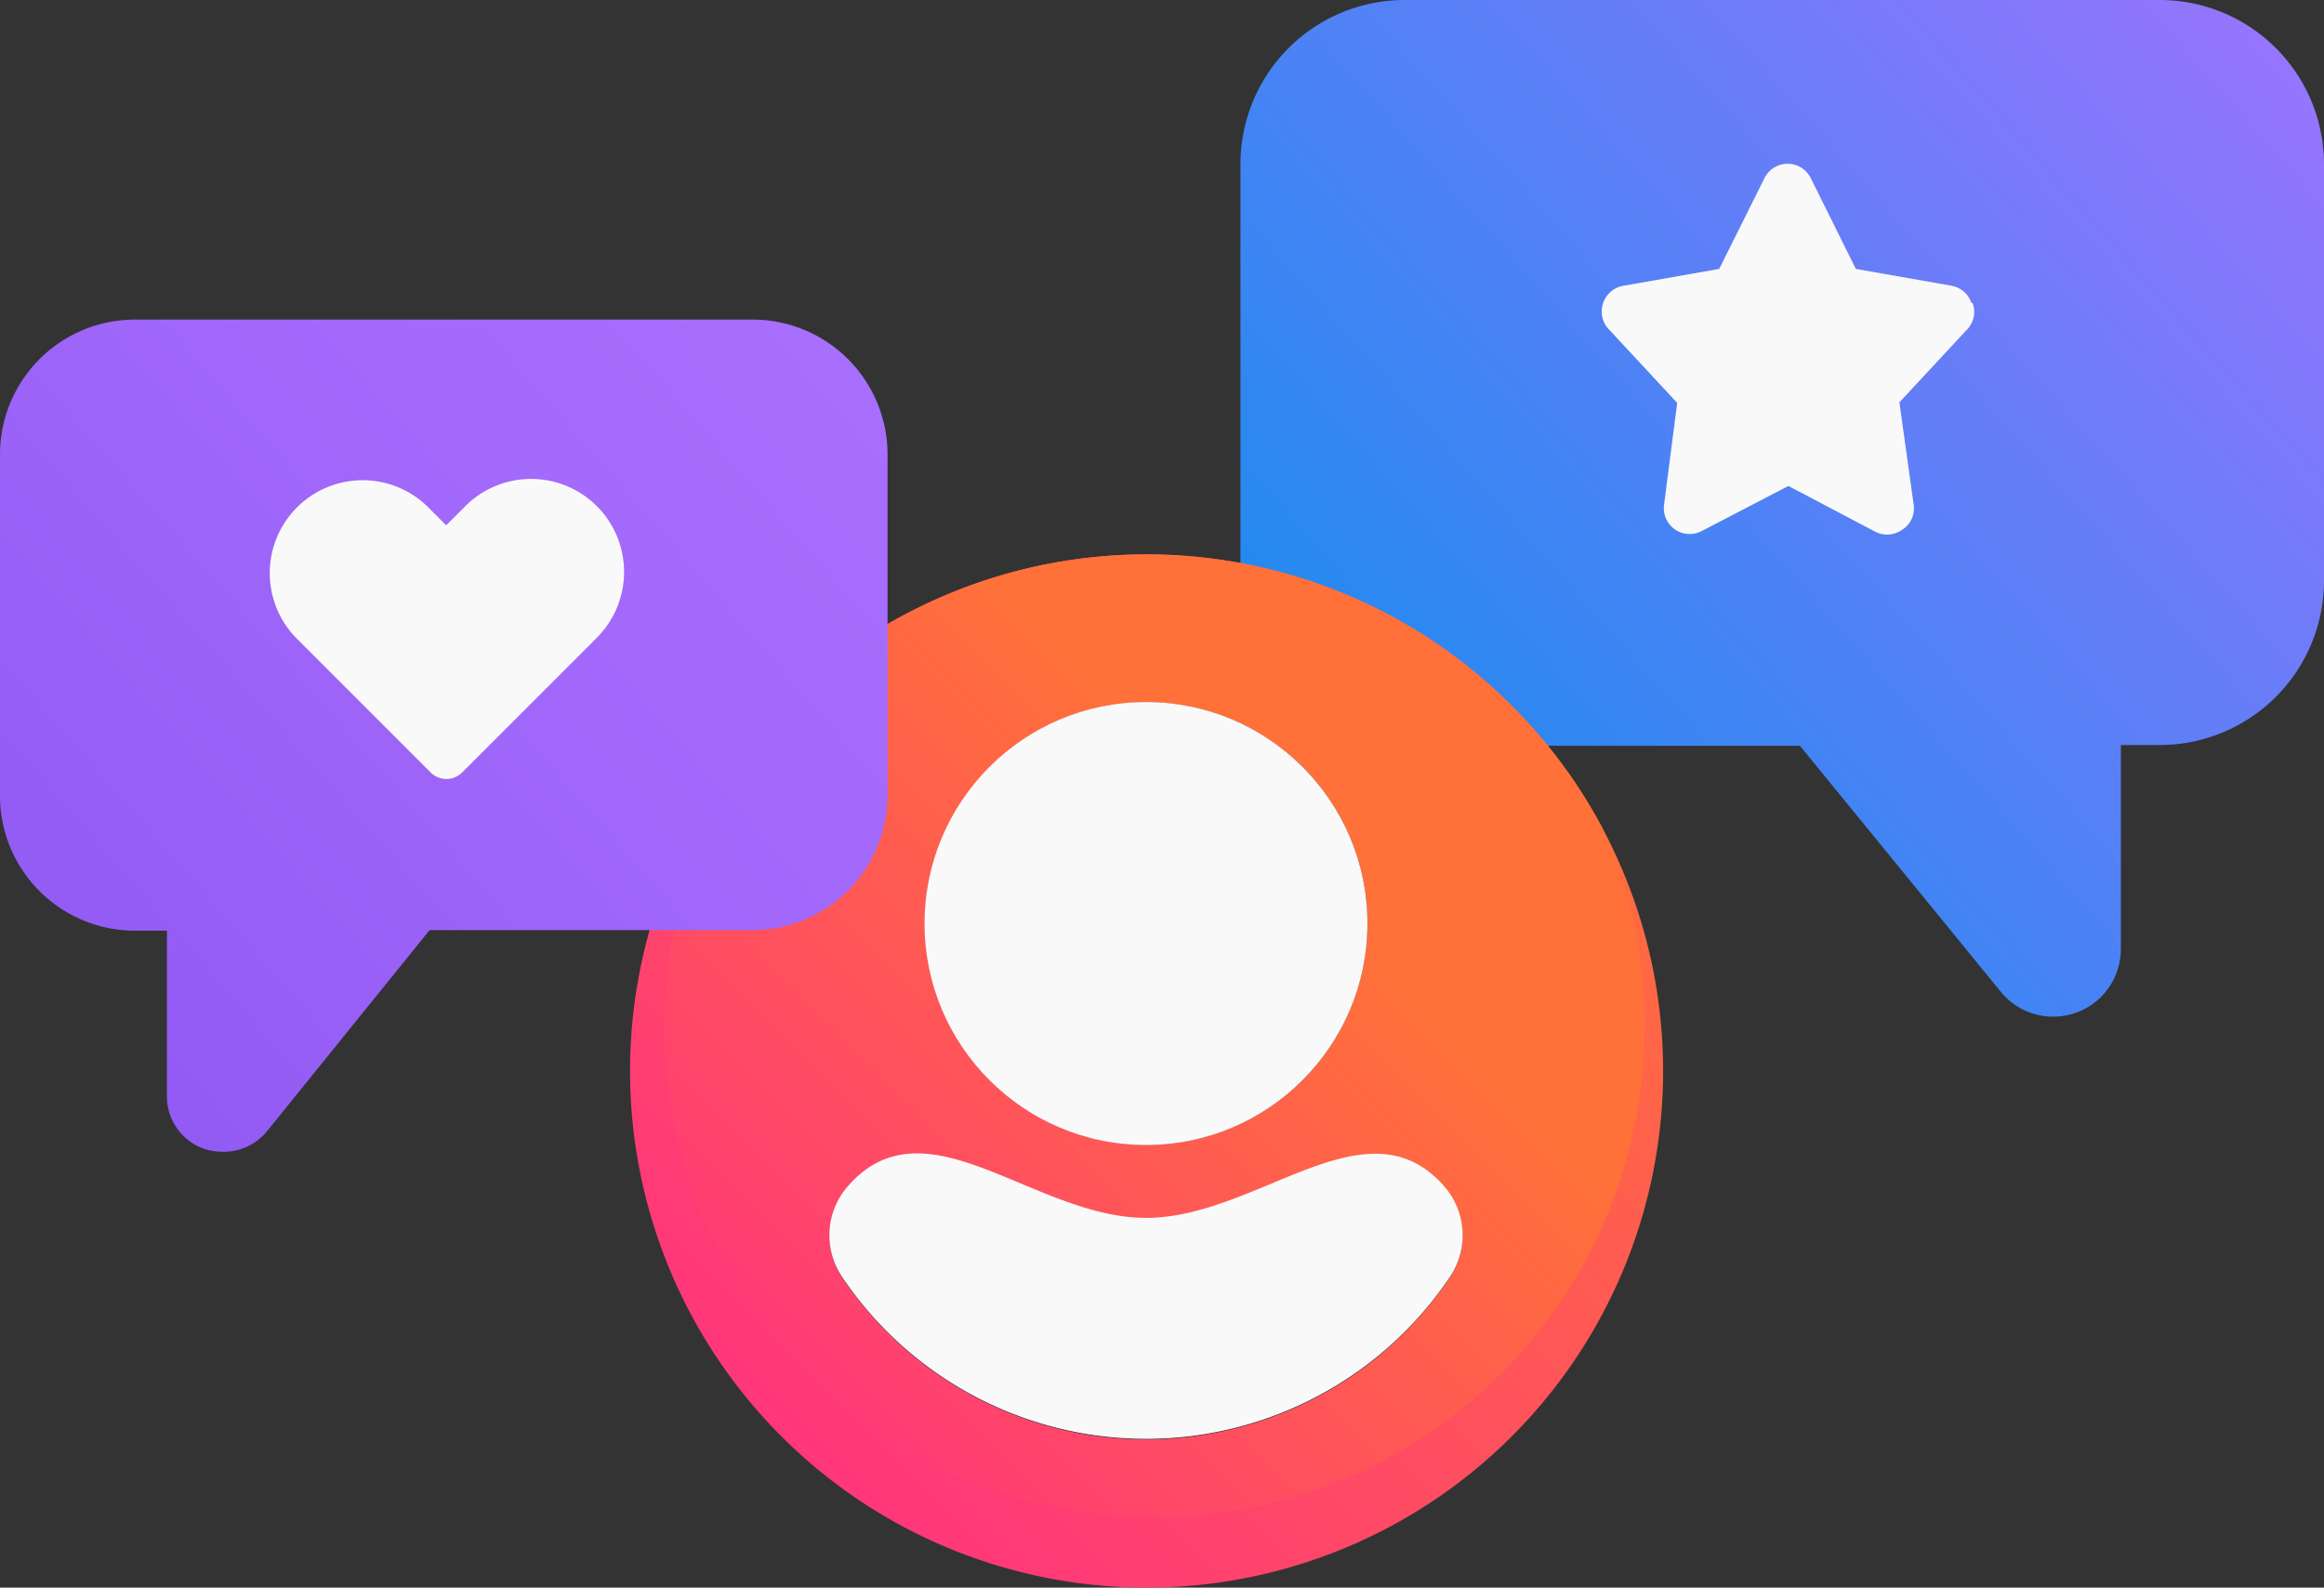 <svg xmlns="http://www.w3.org/2000/svg" xmlns:xlink="http://www.w3.org/1999/xlink" viewBox="0 0 120.58 82.36"><rect x="0" y="0" width="120.58" height="82.36" fill="#333333" stroke="none"/><defs><linearGradient id="a" x1="107.06" x2="172.93" y1="62.82" y2="121.03" gradientTransform="matrix(1, 0, 0, -1, 0, 146)" gradientUnits="userSpaceOnUse"><stop offset="0" stop-color="#0090ed"/><stop offset=".68" stop-color="#737bf9"/><stop offset="1" stop-color="#ab71ff"/></linearGradient><linearGradient id="b" x1="79.05" x2="129.24" y1="31.47" y2="81.66" gradientTransform="matrix(1, 0, 0, -1, 0, 146)" gradientUnits="userSpaceOnUse"><stop offset="0" stop-color="#ff298a"/><stop offset="1" stop-color="#ff7139"/></linearGradient><clipPath id="c" transform="translate(-47.71 -30.82)"><path fill="none" d="M107.17,59.58A26.8,26.8,0,1,0,134,86.38a26.8,26.8,0,0,0-26.83-26.8Zm0,7.66a11.49,11.49,0,1,1-11.48,11.5h0A11.5,11.5,0,0,1,107.17,67.24Zm15.75,29.89a19,19,0,0,1-31.5,0,3.86,3.86,0,0,1,.26-4.71c4-4.67,9.66,1.62,15.49,1.62s11.45-6.29,15.49-1.62A3.86,3.86,0,0,1,122.92,97.13Z"/></clipPath><linearGradient id="d" x1="80.94" x2="128.54" y1="35.22" y2="82.82" gradientTransform="matrix(1, 0, 0, -1, -47.71, 115.18)" gradientUnits="userSpaceOnUse"><stop offset="0" stop-color="#ff298a"/><stop offset=".72" stop-color="#ff7139"/></linearGradient><linearGradient id="e" x1="-22.19" x2="95.74" y1="1.79" y2="104.56" gradientTransform="matrix(1, 0, 0, -1, 0, 146)" gradientUnits="userSpaceOnUse"><stop offset=".28" stop-color="#7542e5"/><stop offset=".42" stop-color="#824deb"/><stop offset=".79" stop-color="#a067fa"/><stop offset="1" stop-color="#ab71ff"/></linearGradient></defs><title>pictogram-advice</title><path fill="url(#a)" d="M159.78,30.82H120.59a8.52,8.52,0,0,0-8.52,8.51V61a8.52,8.52,0,0,0,8.52,8.51H141.1l10.42,12.76A3.51,3.51,0,0,0,157.75,80V69.47h2A8.53,8.53,0,0,0,168.29,61V39.33a8.52,8.52,0,0,0-8.51-8.51Z" transform="translate(-47.71 -30.82)"/><path fill="#f9f9fa" d="M150,46.55a1.34,1.34,0,0,0-1-.9l-5-.88-2.34-4.71a1.34,1.34,0,0,0-2.4,0l-2.35,4.71-5,.88a1.35,1.35,0,0,0-1.07,1.58,1.26,1.26,0,0,0,.33.66l3.56,3.83L134.05,57A1.34,1.34,0,0,0,136,58.37l4.5-2.34L145,58.4a1.34,1.34,0,0,0,1.39-.09A1.31,1.31,0,0,0,147,57l-.74-5.31,3.56-3.83a1.31,1.31,0,0,0,.23-1.34Z" transform="translate(-47.71 -30.82)"/><path fill="url(#b)" d="M107.17,59.58A26.8,26.8,0,1,0,134,86.38a26.8,26.8,0,0,0-26.83-26.8Zm0,7.66a11.49,11.49,0,1,1-11.48,11.5h0A11.5,11.5,0,0,1,107.17,67.24Zm15.75,29.89a19,19,0,0,1-31.5,0,3.86,3.86,0,0,1,.26-4.71c4-4.67,9.66,1.62,15.49,1.62s11.45-6.29,15.49-1.62A3.86,3.86,0,0,1,122.92,97.13Z" transform="translate(-47.71 -30.82)"/><g clip-path="url(#c)"><circle cx="59.91" cy="53.28" r="25.42" fill="url(#d)"/></g><circle cx="59.46" cy="47.91" r="11.49" fill="#f9f9fa"/><path fill="#f9f9fa" d="M107.17,94c-5.83,0-11.44-6.29-15.49-1.62a3.86,3.86,0,0,0-.26,4.71,19,19,0,0,0,31.5,0,3.86,3.86,0,0,0-.26-4.71C118.62,87.75,113,94,107.17,94Z" transform="translate(-47.71 -30.82)"/><path fill="url(#e)" d="M47.71,54.4V72.1a7,7,0,0,0,7,7h1.66v8.6a2.88,2.88,0,0,0,1.91,2.71,3.08,3.08,0,0,0,1,.16,2.9,2.9,0,0,0,2.23-1L70,79.07H86.76a7,7,0,0,0,7-7V54.4a7,7,0,0,0-7-7H54.67A7,7,0,0,0,47.71,54.4Z" transform="translate(-47.71 -30.82)"/><path fill="#f9f9fa" d="M78.67,57.07a4.83,4.83,0,0,0-6.81,0l-1,1-1-1a4.82,4.82,0,0,0-6.81,6.82l7,7a1.16,1.16,0,0,0,1.64,0l0,0,7-7A4.83,4.83,0,0,0,78.67,57.07Z" transform="translate(-47.71 -30.82)"/></svg>